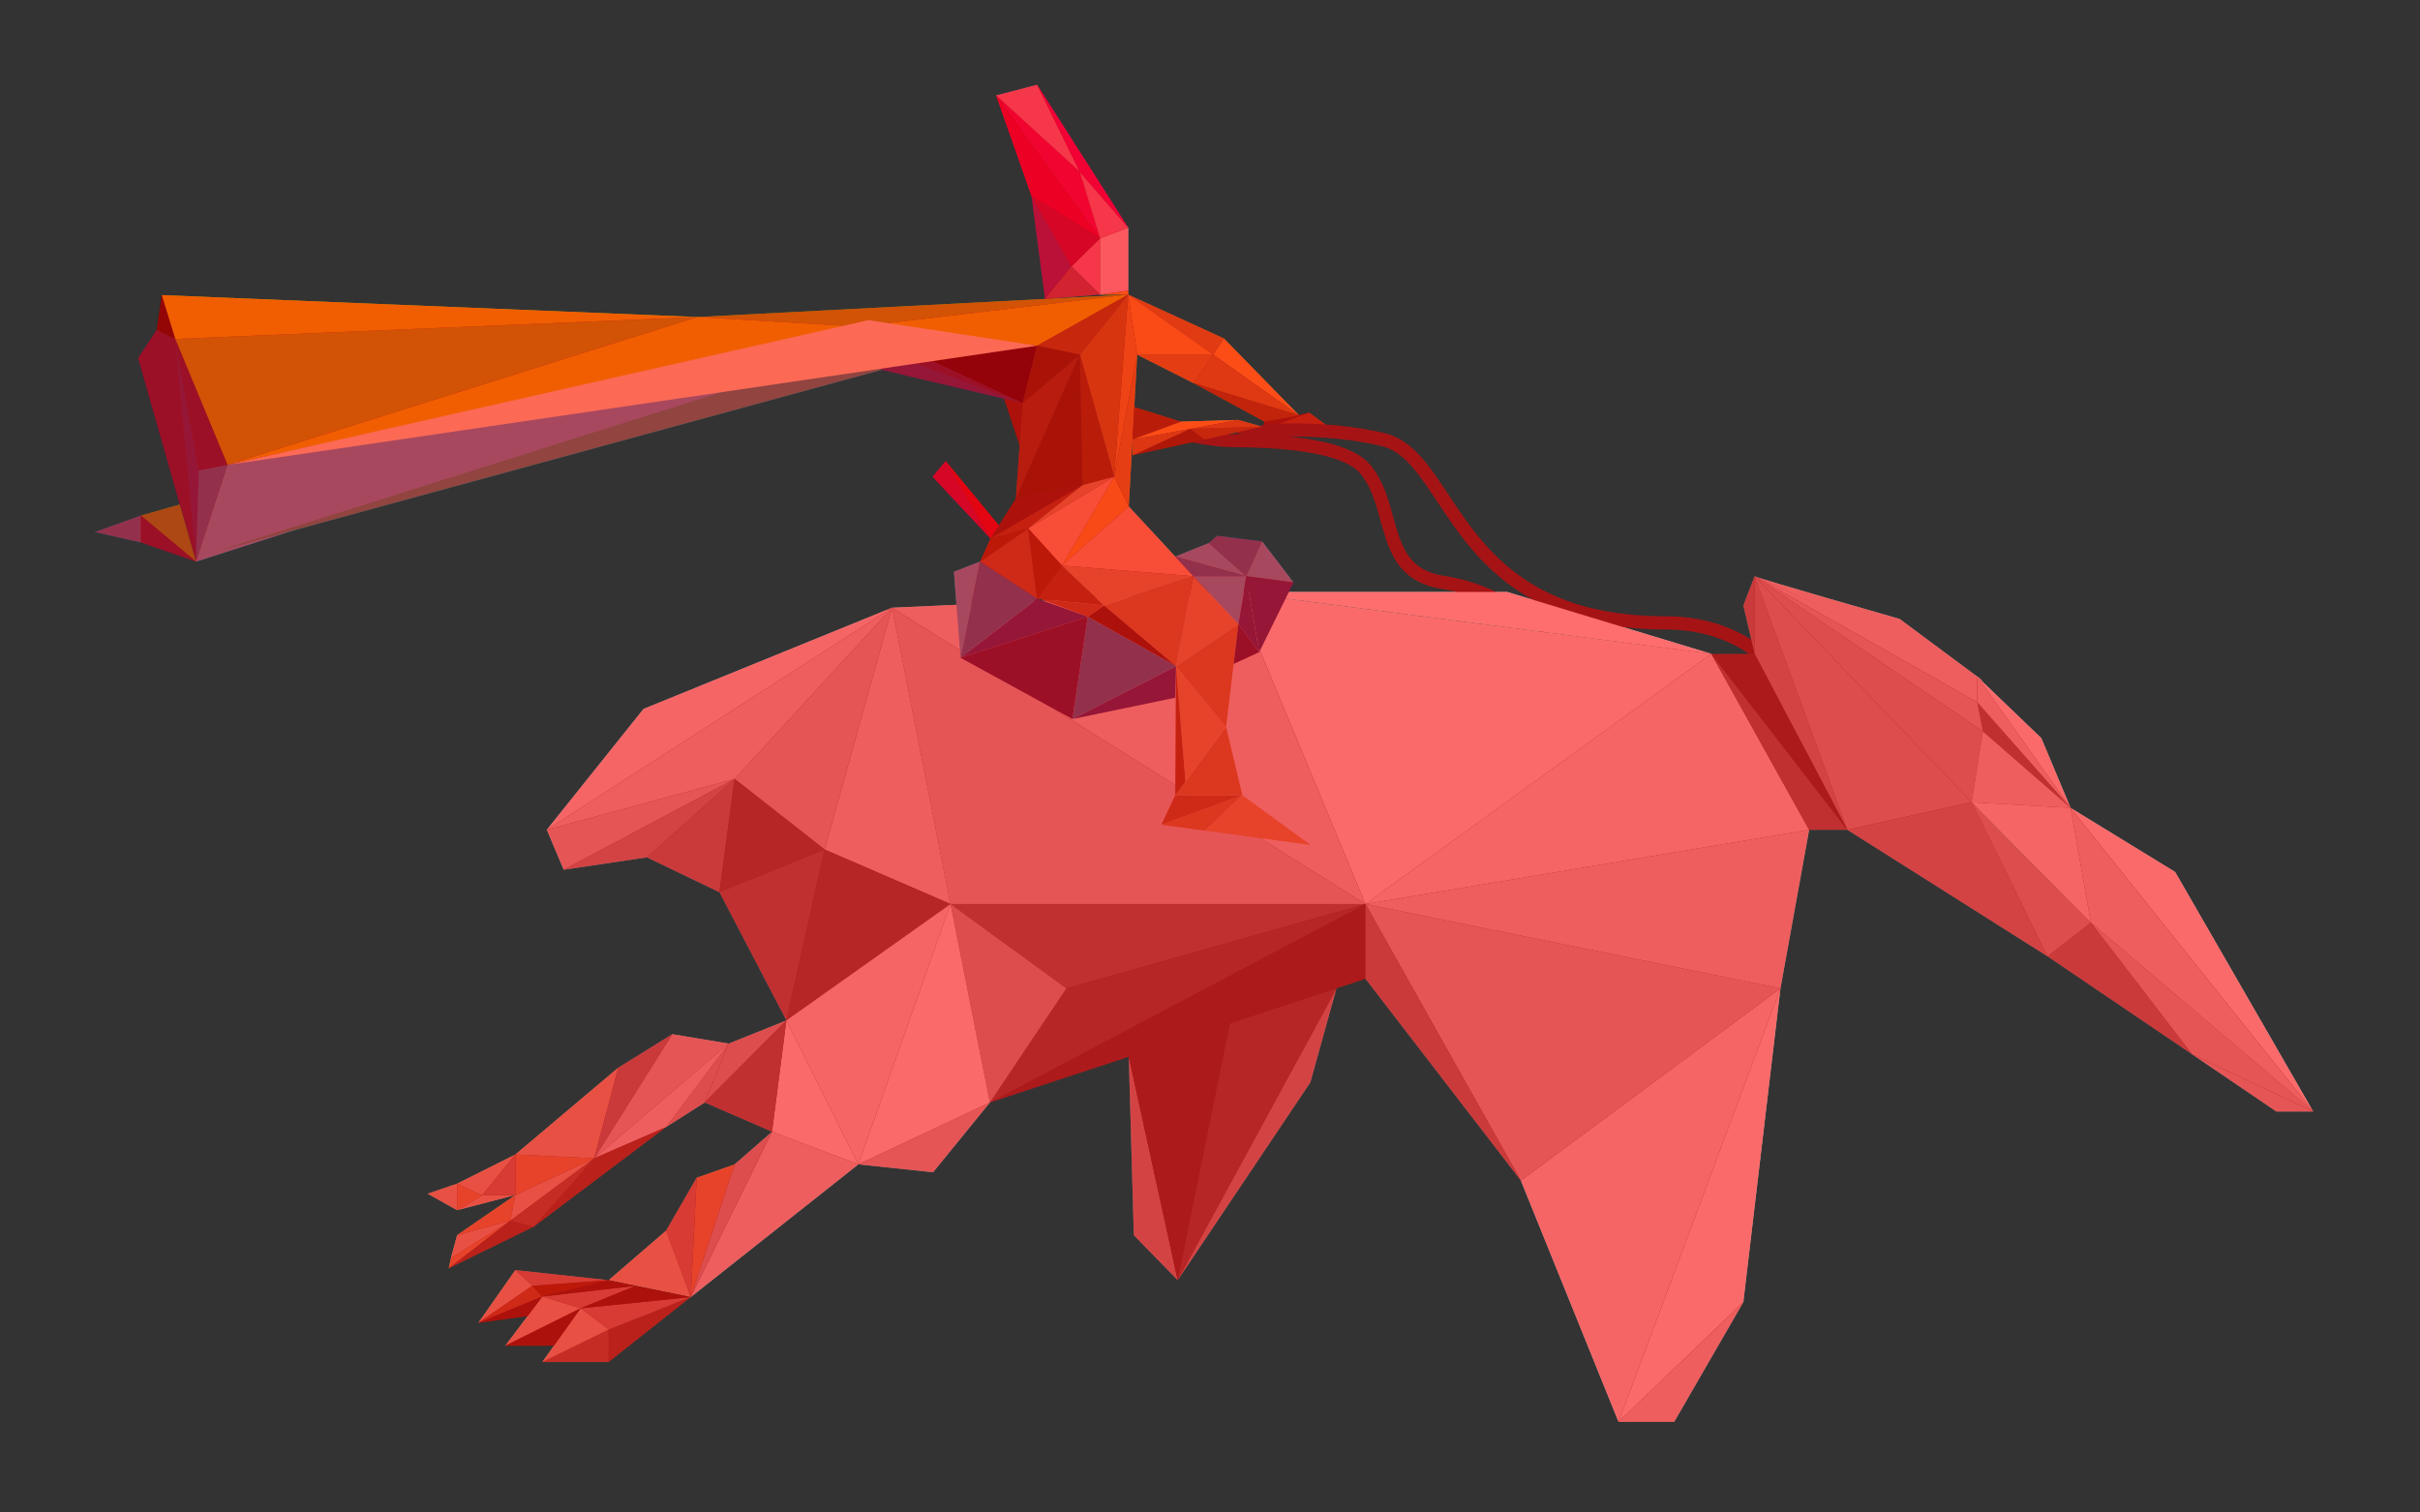 <?xml version="1.0" encoding="utf-8"?>
<!-- Generator: Adobe Illustrator 15.0.2, SVG Export Plug-In . SVG Version: 6.00 Build 0)  -->
<!DOCTYPE svg PUBLIC "-//W3C//DTD SVG 1.1//EN" "http://www.w3.org/Graphics/SVG/1.1/DTD/svg11.dtd">
<svg version="1.1" id="Capa_1" xmlns="http://www.w3.org/2000/svg" xmlns:xlink="http://www.w3.org/1999/xlink" x="0px" y="0px"
	 width="400px" height="250px" viewBox="0 0 400 250" enable-background="new 0 0 400 250" xml:space="preserve">
<rect x="0" y="0" width="400" height="250" fill="#333333" stroke="none"/>
<g id="Capa_1_1_">
</g>
<g id="Capa_2">
	<polygon fill="#F7B235" points="200.535,58.628 202.282,55.935 214.734,68.667 	"/>
	<polygon fill="#7C4D24" points="216.408,68.201 221.055,71.59 208.604,71.033 	"/>
	<polygon fill="#41281A" points="208.975,69.689 216.408,68.201 208.604,71.033 	"/>
	<g>
		<g>
			<g>
				<path fill="#302D30" d="M204.232,71.59c2.852,0.366,4.726,0.622,8.023,0.568h1.948l1.356,0.025l1.021,0.034l1.149,0.054
					c0.779,0.042,1.578,0.098,2.394,0.17c1.63,0.144,3.327,0.35,5.058,0.646c0.862,0.148,1.734,0.317,2.609,0.512
					c0.456,0.104,0.846,0.188,1.221,0.319c0.381,0.129,0.752,0.294,1.112,0.485c1.452,0.773,2.722,2.041,3.86,3.451
					c1.146,1.416,2.187,2.978,3.223,4.534c2.059,3.125,4.148,6.232,6.454,8.839c2.284,2.621,4.745,4.735,7.012,6.258
					c2.267,1.534,4.304,2.51,5.733,3.124c1.438,0.611,2.273,0.88,2.271,0.884c-0.004-0.03,3.299,1.318,8.666,2.045
					c1.338,0.181,2.801,0.326,4.357,0.412c0.779,0.044,1.582,0.075,2.404,0.088c0.838,0.019,1.658,0.001,2.461,0.039
					c3.259,0.129,6.762,0.871,9.961,2.49c3.209,1.596,6.052,4.045,8.283,6.866c1.121,1.407,2.104,2.899,2.957,4.412
					c0.426,0.756,0.82,1.518,1.188,2.277l0.527,1.138l0.457,1.061c0.828,1.992,1.364,3.687,1.627,4.533
					c0.933,3.14,1.688,4.854,2.759,7.52c0.308-2.863,0.263-4.875-0.679-8.148c-0.265-0.886-0.816-2.653-1.686-4.742l-0.479-1.114
					l-0.553-1.196c-0.388-0.8-0.805-1.604-1.257-2.404c-0.901-1.601-1.946-3.19-3.149-4.7c-2.393-3.025-5.491-5.707-9.017-7.457
					c-3.513-1.777-7.348-2.581-10.851-2.717c-0.893-0.04-1.73-0.021-2.514-0.04c-0.797-0.013-1.57-0.042-2.322-0.084
					c-1.502-0.082-2.905-0.221-4.188-0.393c-5.138-0.695-8.234-1.965-8.234-1.936c0.002-0.004-0.789-0.258-2.14-0.833
					c-1.346-0.578-3.251-1.493-5.366-2.928c-2.119-1.427-4.42-3.402-6.593-5.893c-2.188-2.48-4.21-5.47-6.272-8.61
					c-1.043-1.565-2.105-3.169-3.344-4.702c-1.233-1.519-2.678-3.01-4.531-4.005c-0.461-0.245-0.941-0.458-1.438-0.626
					c-0.499-0.174-1.013-0.285-1.448-0.384c-0.914-0.203-1.822-0.379-2.722-0.533c-1.796-0.307-3.55-0.52-5.229-0.668
					c-0.842-0.073-1.664-0.13-2.465-0.174l-1.188-0.055l-1.046-0.034l-1.396-0.023l-1.998,0.011
					C208.846,70.072,206.928,70.575,204.232,71.59z"/>
			</g>
		</g>
	</g>
	<g>
		<g>
			<g>
				<path fill="#302D30" d="M196.721,73.078c2.829,0.518,4.708,0.831,8.019,0.85c0.68,0.007,1.875,0.021,3.363,0.08
					c2.233,0.089,4.942,0.271,7.688,0.7c2.723,0.436,5.568,1.113,7.605,2.356c0.5,0.31,0.942,0.651,1.283,1.02
					c0.334,0.364,0.68,0.845,0.951,1.271c0.559,0.88,0.948,1.758,1.245,2.513c0.581,1.52,0.833,2.531,0.843,2.524l0.637,2.277
					c0.43,1.427,0.908,3.535,2.23,5.792c0.668,1.113,1.614,2.229,2.829,3.055c1.205,0.837,2.616,1.371,4.015,1.666
					c0.346,0.074,0.711,0.135,1.041,0.187l0.937,0.16c0.618,0.117,1.229,0.255,1.827,0.411c1.193,0.312,2.33,0.694,3.375,1.11
					c1.996,0.792,3.543,1.664,4.304,2.106c1.396,0.816,2.485,1.465,3.562,2.057c1.064,0.602,2.121,1.128,3.342,1.884
					c-0.729-1.246-1.479-2.223-2.367-3.147c-0.896-0.919-1.949-1.782-3.432-2.668c-0.807-0.479-2.453-1.415-4.598-2.267
					c-1.12-0.447-2.343-0.859-3.631-1.195c-0.646-0.168-1.307-0.317-1.977-0.444l-1.013-0.173c-0.323-0.051-0.61-0.099-0.913-0.163
					c-1.188-0.251-2.308-0.686-3.229-1.325c-0.93-0.631-1.65-1.473-2.202-2.385c-1.093-1.841-1.59-3.843-2.002-5.247l-0.647-2.302
					c-0.012,0.001-0.262-1.027-0.898-2.707c-0.328-0.836-0.77-1.838-1.432-2.887c-0.345-0.533-0.691-1.035-1.199-1.594
					c-0.508-0.548-1.104-0.998-1.729-1.388c-2.54-1.53-5.55-2.187-8.414-2.662c-2.876-0.45-5.653-0.634-7.942-0.723
					c-1.524-0.057-2.744-0.067-3.438-0.067C201.378,71.767,199.465,72.208,196.721,73.078z"/>
			</g>
		</g>
	</g>
	<polygon fill="#F5F5F6" points="382.35,183.723 359.531,144.131 342.246,133.537 	"/>
	<polygon fill="#C5C5C7" points="362.297,174.242 376.261,183.723 382.35,183.723 	"/>
	<polygon fill="#C5C5C7" points="345.592,152.496 362.297,174.242 382.35,183.723 	"/>
	<polygon fill="#D8D9D9" points="345.592,152.496 342.246,133.537 382.35,183.723 	"/>
	<polygon fill="#F5F5F6" points="342.246,133.537 337.413,122.011 326.816,111.841 	"/>
	<path fill="#D8D9D9" d="M290.016,95.246c0.56,0.372,23.979,7.063,23.979,7.063l13.754,10.224L290.016,95.246z"/>
	<polygon fill="#707072" points="327.747,120.897 326.816,116.064 342.246,133.537 	"/>
	<polygon fill="#D8D9D9" points="326.816,111.841 326.816,116.064 342.246,133.537 	"/>
	<polygon fill="#868788" points="288.154,100.078 290.016,108.072 290.016,95.246 	"/>
	<polygon fill="#D8D9D9" points="326.816,116.064 290.016,95.246 326.816,111.841 	"/>
	<polygon fill="#C5C5C7" points="327.747,120.897 290.016,95.246 326.816,116.064 	"/>
	<polygon fill="#9B9B9D" points="290.016,108.072 305.35,137.16 290.016,95.246 	"/>
	<polygon fill="#B0B2B3" points="325.889,132.607 305.35,137.16 290.016,95.246 	"/>
	<polygon fill="#9B9B9D" points="338.436,158.072 325.889,132.607 305.35,137.16 	"/>
	<polygon fill="#868788" points="338.436,158.072 362.297,174.242 345.592,152.496 	"/>
	<path fill="#B0B2B3" d="M325.889,132.607c0.465,0.557,19.703,19.889,19.703,19.889l-7.156,5.576L325.889,132.607z"/>
	<polygon fill="#B0B2B3" points="325.889,132.607 327.747,120.897 290.016,95.246 	"/>
	<polygon fill="#D8D9D9" points="325.889,132.607 342.246,133.537 327.747,120.897 	"/>
	<polygon fill="#EAEBEC" points="325.889,132.607 345.592,152.496 342.246,133.537 	"/>
	<polygon fill="#F5F5F6" points="267.523,235.023 288.154,215.229 294.29,163.369 	"/>
	<polygon fill="#D8D9D9" points="276.725,235.023 288.154,215.229 267.523,235.023 	"/>
	<polygon fill="#EAEBEC" points="251.385,195.141 294.29,163.369 267.523,235.023 	"/>
	<polygon fill="#C5C5C7" points="225.702,149.43 294.29,163.369 251.385,195.141 	"/>
	<polygon fill="#D8D9D9" points="299.029,137.16 294.29,163.369 225.702,149.43 	"/>
	<polygon fill="#EAEBEC" points="282.857,108.072 299.029,137.16 225.702,149.43 	"/>
	<path fill="#F5F5F6" d="M204.232,97.848c1.396,0.278,78.625,10.224,78.625,10.224l-57.155,41.358L204.232,97.848z"/>
	<polygon fill="#FFFFFF" points="249.122,97.848 204.232,97.848 282.857,108.072 	"/>
	<polygon fill="#707072" points="282.857,108.072 305.35,137.16 299.029,137.16 	"/>
	<polygon fill="#3E3D3F" points="282.857,108.072 290.016,108.072 305.35,137.16 	"/>
	<polygon fill="#D8D9D9" points="147.448,100.452 204.232,97.848 225.702,149.43 	"/>
	<polygon fill="#3E3D3F" points="163.619,182.236 225.702,149.43 225.702,161.791 	"/>
	<polygon fill="#868788" points="251.385,195.141 225.702,161.791 225.702,149.43 	"/>
	<polygon fill="#EAEBEC" points="106.37,117.181 147.448,100.452 90.385,137.16 	"/>
	<polygon fill="#D8D9D9" points="121.426,128.75 90.385,137.16 147.448,100.452 	"/>
	<polygon fill="#C5C5C7" points="157.113,149.43 225.702,149.43 147.448,100.452 	"/>
	<polygon fill="#D8D9D9" points="136.296,140.414 157.113,149.43 147.448,100.452 	"/>
	<polygon fill="#C5C5C7" points="121.426,128.75 136.296,140.414 147.448,100.452 	"/>
	<polygon fill="#C5C5C7" points="93.173,143.762 90.385,137.16 121.426,128.75 	"/>
	<polygon fill="#9B9B9D" points="106.928,141.717 93.173,143.762 121.426,128.75 	"/>
	<polygon fill="#868788" points="118.917,147.479 121.426,128.75 106.928,141.717 	"/>
	<polygon fill="#57575A" points="118.917,147.479 136.296,140.414 121.426,128.75 	"/>
	<polygon fill="#707072" points="129.977,168.668 136.296,140.414 118.917,147.479 	"/>
	<polygon fill="#57575A" points="157.113,149.43 129.977,168.668 136.296,140.414 	"/>
	<polygon fill="#707072" points="176.259,163.369 225.702,149.43 157.113,149.43 	"/>
	<polygon fill="#57575A" points="163.619,182.236 176.259,163.369 225.702,149.43 	"/>
	<polygon fill="#B0B2B3" points="157.113,149.43 163.619,182.236 176.259,163.369 	"/>
	<polygon fill="#F5F5F6" points="141.872,192.459 163.619,182.236 157.113,149.43 	"/>
	<polygon fill="#C5C5C7" points="141.872,192.459 154.232,193.76 163.619,182.236 	"/>
	<polygon fill="#EAEBEC" points="129.977,168.668 141.872,192.459 157.113,149.43 	"/>
	<polygon fill="#F5F5F6" points="127.606,187.068 129.977,168.668 141.872,192.459 	"/>
	<polygon fill="#D8D9D9" points="114.177,214.393 127.606,187.068 141.872,192.459 	"/>
	<polygon fill="#9B9B9D" points="186.575,174.676 187.411,204.17 194.66,211.605 	"/>
	<polygon fill="#9B9B9D" points="220.909,163.369 216.594,178.891 194.66,211.605 	"/>
	<polygon fill="#3E3D3F" points="186.575,174.676 203.287,169.174 194.66,211.605 	"/>
	<polygon fill="#B0B2B3" points="127.606,187.068 121.426,192.459 114.177,214.393 	"/>
	<polygon fill="#C79C63" points="115.153,194.666 121.426,192.459 114.177,214.393 	"/>
	<path fill="#C5C5C7" d="M102.652,211.605"/>
	<polygon fill="#A28878" points="110.087,203.426 115.153,194.666 114.177,214.393 	"/>
	<polygon fill="#CABA9C" points="100.607,211.605 110.087,203.426 114.177,214.393 	"/>
	<polygon fill="#5F4C3F" points="100.607,225.127 114.177,214.393 100.607,219.758 	"/>
	<polygon fill="#786854" points="89.642,225.127 100.607,219.758 100.607,225.127 	"/>
	<polygon fill="#A28878" points="114.177,214.393 95.961,216.252 100.607,219.758 	"/>
	<polygon fill="#CABA9C" points="89.642,225.127 95.961,216.252 100.607,219.758 	"/>
	<polygon fill="#A28878" points="85.18,209.934 100.607,211.605 87.968,212.535 	"/>
	<polygon fill="#CABA9C" points="79.046,218.668 85.18,209.934 87.968,212.535 	"/>
	<polygon fill="#CABA9C" points="89.642,214.299 95.961,216.252 83.507,222.443 	"/>
	<polygon fill="#A28878" points="105.069,212.535 89.642,214.299 95.961,216.252 	"/>
	<polygon fill="#41281A" points="83.507,222.443 91.552,222.443 95.961,216.252 	"/>
	<polygon fill="#41281A" points="105.069,212.535 114.177,214.393 95.961,216.252 	"/>
	<polygon fill="#905E35" points="79.046,218.668 89.642,214.299 87.968,212.535 	"/>
	<polygon fill="#663A16" points="100.607,211.605 87.968,212.535 89.642,214.299 	"/>
	<polygon fill="#41281A" points="100.607,211.605 105.069,212.535 89.642,214.299 	"/>
	<polygon fill="#41281A" points="87.198,217.543 79.046,218.668 89.642,214.299 	"/>
	<polygon fill="#CABA9C" points="102.189,176.475 98.215,191.459 85.18,190.832 	"/>
	<polygon fill="#CABA9C" points="75.562,200.033 70.683,197.314 75.562,195.643 	"/>
	<polygon fill="#CABA9C" points="79.674,197.594 85.18,190.832 75.562,195.643 	"/>
	<polygon fill="#CABA9C" points="84.344,201.775 75.562,204.146 74.516,207.979 	"/>
	<polygon fill="#CABA9C" points="98.215,191.459 84.344,201.775 85.18,197.523 	"/>
	<polygon fill="#CABA9C" points="75.562,200.033 79.674,197.594 85.18,197.523 	"/>
	<path fill="#CABA9C" d="M129.977,168.668"/>
	<polygon fill="#B0B2B3" points="120.451,172.5 116.478,182.236 129.977,168.668 	"/>
	<polygon fill="#C5C5C7" points="111.111,170.945 120.451,172.5 98.215,191.459 	"/>
	<polygon fill="#B0B2B3" points="110.087,186.301 116.478,182.236 120.451,172.5 	"/>
	<polygon fill="#D8D9D9" points="98.215,191.459 110.087,186.301 120.451,172.5 	"/>
	<polygon fill="#C79C63" points="74.168,209.652 74.516,207.979 84.344,201.775 	"/>
	<polygon fill="#C79C63" points="75.562,195.643 79.674,197.594 75.562,200.033 	"/>
	<polygon fill="#C79C63" points="85.18,190.832 98.215,191.459 85.18,197.523 	"/>
	<polygon fill="#C79C63" points="75.562,204.146 85.18,197.523 84.344,201.775 	"/>
	<polygon fill="#A28878" points="85.18,190.832 85.18,197.523 79.674,197.594 	"/>
	<polygon fill="#5F4C3F" points="88.248,202.752 110.087,186.301 98.215,191.459 	"/>
	<polygon fill="#5F4C3F" points="74.168,209.652 88.248,202.752 84.344,201.775 	"/>
	<polygon fill="#786854" points="88.248,202.752 98.215,191.459 84.344,201.775 	"/>
	<polygon fill="#707072" points="116.478,182.236 127.606,187.068 129.977,168.668 	"/>
	<polygon fill="#57575A" points="203.287,169.174 220.909,163.369 194.66,211.605 	"/>
	<polygon fill="#868788" points="102.189,176.475 111.111,170.945 98.215,191.459 	"/>
	<polygon fill="#EFAC32" points="175.516,93.481 184.159,78.796 186.575,83.722 	"/>
	<polygon fill="#EFB380" points="169.94,87.347 175.516,93.481 184.159,78.796 	"/>
	<polygon fill="#EFB380" points="197.264,95.247 186.575,83.722 175.516,93.481 	"/>
	<g>
		<polygon fill="#96BD0D" points="28.955,56.025 115.269,52.401 37.598,76.843 		"/>
		<polygon fill="#96BD0D" points="186.482,48.693 115.269,52.401 141.872,53.982 		"/>
		<polygon fill="#DEDA03" points="171.43,57.144 141.872,53.982 186.482,48.693 		"/>
		<polygon fill="#DEDA03" points="37.598,76.843 141.872,53.982 115.269,52.401 		"/>
		<polygon fill="#DEDA03" points="26.725,48.777 28.955,56.025 115.269,52.401 		"/>
		<polygon fill="#172559" points="22.821,59.185 32.394,92.83 28.955,56.025 		"/>
		<polygon fill="#172559" points="25.888,54.539 22.821,59.185 28.955,56.025 		"/>
		<polygon fill="#070D0F" points="25.888,54.539 26.725,48.777 28.955,56.025 		"/>
		<polygon fill="#40A42C" points="23.286,85.209 29.707,83.387 32.394,92.83 		"/>
		<polygon fill="#0471B2" points="15.665,87.943 23.286,85.209 23.286,89.67 		"/>
		<polygon fill="#172559" points="23.286,89.67 32.394,92.83 23.286,85.209 		"/>
		<polygon fill="#093280" points="32.394,92.83 32.858,77.774 28.955,56.025 		"/>
		<polygon fill="#36A7DA" points="143.615,57.144 32.394,92.83 37.598,76.843 		"/>
		<polygon fill="#093280" points="141.872,53.982 143.615,57.144 37.598,76.843 		"/>
		<polygon fill="#093280" points="145.705,61.142 169.013,66.624 143.615,57.144 		"/>
		<polygon fill="#080614" points="171.43,57.144 169.013,66.624 141.872,53.982 		"/>
		<polygon fill="#172559" points="141.872,53.982 169.013,66.624 143.615,57.144 		"/>
		<polygon fill="#E97EAA" points="164.643,15.785 171.43,14.019 178.496,28.434 		"/>
		<polygon fill="#E20A6F" points="181.836,39.391 178.496,28.434 164.643,15.785 		"/>
		<polygon fill="#622580" points="172.728,49.409 170.498,32.421 177.093,44.042 		"/>
		<polygon fill="#D20050" points="164.643,15.785 170.498,32.421 181.836,39.391 		"/>
		<polygon fill="#E97EAA" points="181.836,48.693 181.836,39.391 177.093,44.042 		"/>
		<polygon fill="#F7CDDE" points="186.482,37.625 186.482,48.035 181.836,48.693 181.836,39.391 		"/>
		<polygon fill="#95506F" points="172.728,49.409 181.836,48.693 177.093,44.042 		"/>
		<polygon fill="#E97EAA" points="186.482,37.625 178.496,28.434 181.836,39.391 		"/>
		<polygon fill="#E0027A" points="171.43,14.019 186.482,37.625 178.496,28.434 		"/>
		<polygon fill="#F7B235" points="186.482,48.035 186.482,48.693 181.836,48.693 		"/>
		<polygon fill="#B28329" points="200.535,58.628 197.264,63.328 214.734,68.667 		"/>
		<polygon fill="#6F531A" points="208.975,69.689 197.264,63.328 214.734,68.667 		"/>
		<polygon fill="#BA882C" points="186.482,48.693 202.282,55.935 200.535,58.628 		"/>
		<polygon fill="#C38E2C" points="187.969,58.628 197.264,63.328 200.535,58.628 		"/>
		<polygon fill="#F4AF32" points="186.482,48.693 187.969,58.628 200.535,58.628 		"/>
		<polygon fill="#D79B2E" points="184.159,78.796 187.969,58.628 186.482,48.693 		"/>
		<polyline fill="#C58F2D" points="186.575,83.722 184.159,78.796 187.969,58.628 		"/>
		<polygon fill="#A37926" points="178.496,58.628 184.159,78.796 186.482,48.693 		"/>
		<polygon fill="#7E5D1D" points="171.43,57.144 178.496,58.628 186.482,48.693 		"/>
		<polygon fill="#574021" points="167.895,82.421 178.496,58.628 169.013,66.624 		"/>
		<polygon fill="#382B11" points="171.43,57.144 178.496,58.628 169.013,66.624 		"/>
		<polygon fill="#382B11" points="167.895,82.421 178.955,80.191 178.496,58.628 		"/>
		<polygon fill="#5D4417" points="178.955,80.191 184.159,78.796 178.496,58.628 		"/>
		<polygon fill="#5D4417" points="187.488,67.277 195.219,69.689 187.189,72.656 		"/>
		<polygon fill="#F7B235" points="204.698,69.41 195.219,69.689 187.189,72.656 		"/>
		<polygon fill="#463514" points="187.189,75.265 199.122,72.656 196.721,70.888 		"/>
		<polygon fill="#AD8029" points="196.721,70.888 187.189,72.656 187.189,75.265 		"/>
		<polygon fill="#7C5A1D" points="208.604,70.525 199.122,72.656 196.721,70.888 		"/>
		<polygon fill="#AD8029" points="204.698,69.41 208.604,70.525 196.721,70.888 		"/>
		<polygon fill="#41281A" points="163.713,89.02 167.895,82.421 178.955,80.191 		"/>
		<polygon fill="#7C4D24" points="178.955,80.191 169.94,87.347 163.713,89.02 		"/>
		<polygon fill="#C79C63" points="178.955,80.191 184.159,78.796 169.94,87.347 		"/>
		<polygon fill="#41281A" points="165.967,65.907 168.52,73.597 169.013,66.624 		"/>
		<polygon fill="#172559" points="28.955,56.025 37.598,76.843 32.858,77.774 		"/>
		<polygon fill="#0471B2" points="37.598,76.843 32.394,92.83 32.858,77.774 		"/>
		<polygon fill="#009E94" points="35.064,91.346 145.705,61.142 143.615,57.144 		"/>
		<polygon fill="#9F0E59" points="181.836,39.391 177.093,44.042 170.498,32.421 		"/>
		<polygon fill="#9F0E59" points="154.141,78.796 156.313,76.196 163.713,89.02 		"/>
		<polygon fill="#BD0C27" points="156.313,76.196 165.097,86.837 163.713,89.02 		"/>
		<polygon fill="#C79C63" points="216.641,139.67 205.35,131.445 199.122,137.301 		"/>
		<polygon fill="#905E35" points="191.955,136.324 194.252,131.445 205.35,131.445 		"/>
		<polygon fill="#AF7F48" points="205.35,131.445 199.122,137.301 191.955,136.324 		"/>
		<polygon fill="#AF7F48" points="202.661,120.154 194.252,131.445 205.35,131.445 		"/>
		<polygon fill="#C79C63" points="194.381,110.117 195.943,129.174 202.661,120.154 		"/>
		<polygon fill="#AF7F48" points="204.698,103.146 202.661,120.154 194.381,110.117 		"/>
		<polygon fill="#C79C63" points="197.264,95.247 204.698,103.146 194.381,110.117 		"/>
		<polygon fill="#AF7F48" points="182.489,100.08 194.381,110.117 197.264,95.247 		"/>
		<polygon fill="#905E35" points="161.993,92.83 171.43,98.963 169.94,87.347 		"/>
		<polygon fill="#7C4D24" points="182.489,100.08 175.516,93.481 171.43,98.963 		"/>
		<polygon fill="#C79C63" points="197.264,95.247 175.516,93.481 182.489,100.08 		"/>
		<polygon fill="#663A16" points="163.713,89.02 161.993,92.83 169.94,87.347 		"/>
		<polygon fill="#663A16" points="171.43,98.963 169.94,87.347 175.516,93.481 		"/>
		<polygon fill="#7C4D24" points="194.252,131.445 194.381,110.117 195.943,129.174 		"/>
		<polygon fill="#41281A" points="179.79,101.938 194.381,110.117 182.489,100.08 		"/>
		<polygon fill="#905E35" points="172.014,99.022 179.79,101.938 182.489,100.08 		"/>
		<polygon fill="#36A7DA" points="194.252,92 199.801,89.765 205.999,95.247 		"/>
		<polygon fill="#0471B2" points="201.165,88.557 205.999,95.247 199.801,89.765 		"/>
		<polygon fill="#0471B2" points="205.999,95.247 201.165,88.557 208.604,89.485 		"/>
		<polygon fill="#36A7DA" points="213.805,96.271 208.604,89.485 205.999,95.247 		"/>
		<polygon fill="#093280" points="208.135,107.795 213.805,96.271 205.999,95.247 		"/>
		<polygon fill="#0471B2" points="194.252,92 197.264,95.247 205.999,95.247 		"/>
		<polygon fill="#36A7DA" points="204.698,103.146 205.999,95.247 197.264,95.247 		"/>
		<polygon fill="#172559" points="203.908,109.742 208.135,107.795 204.698,103.146 		"/>
		<polygon fill="#093280" points="208.135,107.795 205.999,95.247 204.698,103.146 		"/>
		<polyline fill="#36A7DA" points="161.993,92.83 157.671,94.503 158.764,108.724 158.764,108.724 		"/>
		<polygon fill="#093280" points="194.252,115.323 177.252,118.854 194.381,110.117 		"/>
		<polygon fill="#0471B2" points="179.79,101.938 177.252,118.854 194.381,110.117 		"/>
		<polygon fill="#093280" points="158.764,108.724 171.43,98.963 179.79,101.938 		"/>
		<polygon fill="#0471B2" points="158.764,108.724 161.993,92.83 171.43,98.963 		"/>
		<polygon fill="#172559" points="158.764,108.724 177.252,118.854 179.79,101.938 		"/>
		<line fill="none" x1="191.955" y1="136.324" x2="194.252" y2="131.445"/>
		<path fill="#57575A" d="M189.255,139.67"/>
	</g>
	<polygon fill="#F7F4C6" points="37.598,76.843 171.43,57.144 143.545,52.918 	"/>
</g>
<g opacity="0.57">
	<path fill="#FF0000" d="M359.531,144.131l-17.285-10.594l-4.833-11.526l-10.067-9.662l0.402,0.184l-13.754-10.224
		c0,0-23.42-6.691-23.979-7.063l-1.861,4.832l1.312,5.638c-0.638-0.396-1.286-0.772-1.957-1.105
		c-3.513-1.777-7.348-2.581-10.851-2.717c-0.893-0.04-1.73-0.021-2.514-0.04c-0.797-0.013-1.57-0.042-2.321-0.084
		c-1.503-0.082-2.906-0.221-4.188-0.393c-5.138-0.695-8.234-1.965-8.234-1.936c0.002-0.004-0.789-0.258-2.139-0.833
		c-1.347-0.578-3.252-1.493-5.367-2.928c-2.119-1.427-4.42-3.402-6.592-5.893c-2.189-2.48-4.211-5.47-6.273-8.61
		c-1.043-1.565-2.105-3.169-3.344-4.702c-1.233-1.519-2.678-3.01-4.531-4.005c-0.461-0.245-0.941-0.458-1.438-0.626
		c-0.499-0.174-1.013-0.285-1.448-0.384c-0.914-0.203-1.822-0.379-2.722-0.533c-1.796-0.307-3.55-0.52-5.229-0.668
		c-0.411-0.036-0.803-0.057-1.203-0.085l-2.705-1.973l-1.781,0.356l-12.345-12.623l-15.8-7.242l-13.748,0.716l9.102-0.716h4.646
		v-0.658v-10.41L171.43,14.019l-6.787,1.766l5.855,16.636l2.23,16.988l-57.459,2.992l-88.544-3.624l-0.837,5.762l-3.067,4.646
		l9.573,33.645l15.774-5.061l97.537-26.627l20.262,4.766l2.553,7.688l-0.625,8.825l-2.798,4.416l-8.784-10.641l-2.172,2.6
		l9.572,10.224l-1.72,3.81l-4.322,1.673l0.42,5.461l-10.643,0.488l-41.078,16.729L90.385,137.16l2.788,6.602l13.755-2.045
		l11.989,5.762l11.06,21.189l-9.526,3.832l-9.34-1.555l-8.922,5.529L85.18,190.832l-9.618,4.811l-4.879,1.672l4.879,2.72
		l9.618-2.511l-9.618,6.623l-1.046,3.832l-0.348,1.674l14.08-6.899l21.839-16.451l6.391-4.063l11.128,4.832l-6.18,5.391
		l-6.273,2.207l-5.066,8.76l-9.48,8.18l13.57,2.787l27.695-21.934l12.36,1.301l9.387-11.523l22.956-7.559l0.836,29.492l7.249,7.436
		l21.934-32.715l4.315-15.521l4.793-1.578l25.683,33.351l16.139,39.883h9.201l11.43-19.795l6.137-51.859l4.738-26.209h6.32
		l33.086,20.912l23.861,16.17l13.964,9.48h6.089L359.531,144.131z M205.553,71.758c-0.307-0.003-0.586-0.005-0.8-0.005
		c-0.696,0.003-1.321,0.029-1.915,0.068l1.984-0.446c-0.195,0.071-0.387,0.139-0.59,0.215
		C204.697,71.649,205.13,71.705,205.553,71.758z M187.189,72.67v2.595l9.79-2.14c2.684,0.489,4.555,0.785,7.761,0.803
		c0.68,0.007,1.875,0.021,3.363,0.08c2.233,0.089,4.942,0.271,7.688,0.7c2.723,0.436,5.568,1.113,7.605,2.356
		c0.5,0.31,0.942,0.651,1.283,1.02c0.334,0.364,0.68,0.845,0.951,1.271c0.559,0.88,0.948,1.758,1.245,2.513
		c0.581,1.52,0.833,2.531,0.843,2.524l0.637,2.277c0.43,1.427,0.908,3.535,2.23,5.792c0.668,1.113,1.614,2.229,2.829,3.055
		c1.205,0.837,2.616,1.371,4.015,1.666c0.346,0.074,0.711,0.135,1.041,0.187l0.937,0.16c0.479,0.091,0.95,0.205,1.42,0.319h-27.8
		l0.775-1.577l-5.201-6.786l-7.438-0.928l-1.364,1.208L194.252,92l-7.677-8.278L187.189,72.67z M212.5,98.923l42.131,5.478
		c0.021,0.013,0.044,0.024,0.066,0.037c-14.951-1.932-32.24-4.171-42.215-5.481L212.5,98.923z M227.792,73.599
		c0.456,0.104,0.845,0.188,1.22,0.319c0.381,0.129,0.752,0.294,1.113,0.485c1.452,0.773,2.721,2.041,3.861,3.451
		c1.146,1.416,2.186,2.978,3.222,4.534c2.058,3.125,4.149,6.232,6.454,8.839c2.285,2.621,4.745,4.735,7.012,6.258
		c0.96,0.65,1.874,1.194,2.723,1.659l-4.273-1.295h-1.797c-0.578-0.274-1.212-0.558-1.904-0.833
		c-1.119-0.447-2.343-0.859-3.631-1.195c-0.646-0.168-1.307-0.317-1.977-0.444l-1.012-0.173c-0.324-0.051-0.611-0.099-0.914-0.163
		c-1.188-0.251-2.308-0.686-3.229-1.325c-0.93-0.631-1.65-1.473-2.202-2.385c-1.093-1.841-1.59-3.843-2.002-5.247l-0.647-2.302
		c-0.012,0.001-0.262-1.027-0.898-2.707c-0.328-0.836-0.77-1.838-1.432-2.887c-0.345-0.533-0.691-1.035-1.199-1.594
		c-0.508-0.548-1.104-0.998-1.729-1.388c-2.54-1.53-5.55-2.187-8.413-2.662c-1.049-0.164-2.072-0.283-3.074-0.385h1.145l1.357,0.025
		l1.02,0.034l1.15,0.054c0.779,0.042,1.578,0.098,2.393,0.17c1.63,0.144,3.327,0.35,5.057,0.646
		C226.045,73.235,226.917,73.404,227.792,73.599z M197.264,63.328l11.71,6.361l-0.164,0.595c-0.218,0.036-0.429,0.076-0.639,0.118
		l-3.475-0.992l-9.479,0.279l-7.73-2.412l0.48-8.649L197.264,63.328z M174.082,99.231L174.082,99.231l-2.068-0.209l0.721,0.271
		l-0.335,0.016l-0.97-0.345L174.082,99.231z M192.734,172.648l24.177-7.963l-13.624,4.487L192.734,172.648z M255.469,104.538
		c-0.007-0.01-0.013-0.02-0.02-0.03l27.408,3.564l-14.623-4.431c1.096,0.129,2.242,0.241,3.469,0.31
		c0.779,0.044,1.582,0.075,2.404,0.088c0.838,0.019,1.658,0.001,2.461,0.039c3.259,0.129,6.762,0.871,9.961,2.49
		c0.882,0.439,1.732,0.947,2.555,1.505h-6.227C282.857,108.072,270.438,106.472,255.469,104.538z M325.889,132.607l19.703,19.889
		C345.592,152.496,326.354,133.164,325.889,132.607z"/>
	<polygon fill="#FF0000" points="100.607,211.605 85.18,209.934 79.046,218.668 87.198,217.543 89.642,214.299 83.507,222.443 
		91.552,222.443 95.961,216.252 89.642,225.127 100.607,225.127 114.177,214.393 105.069,212.535 	"/>
	<polygon fill="#FF0000" points="23.286,85.209 15.665,87.943 23.286,89.67 32.394,92.83 29.707,83.387 	"/>
</g>
</svg>
